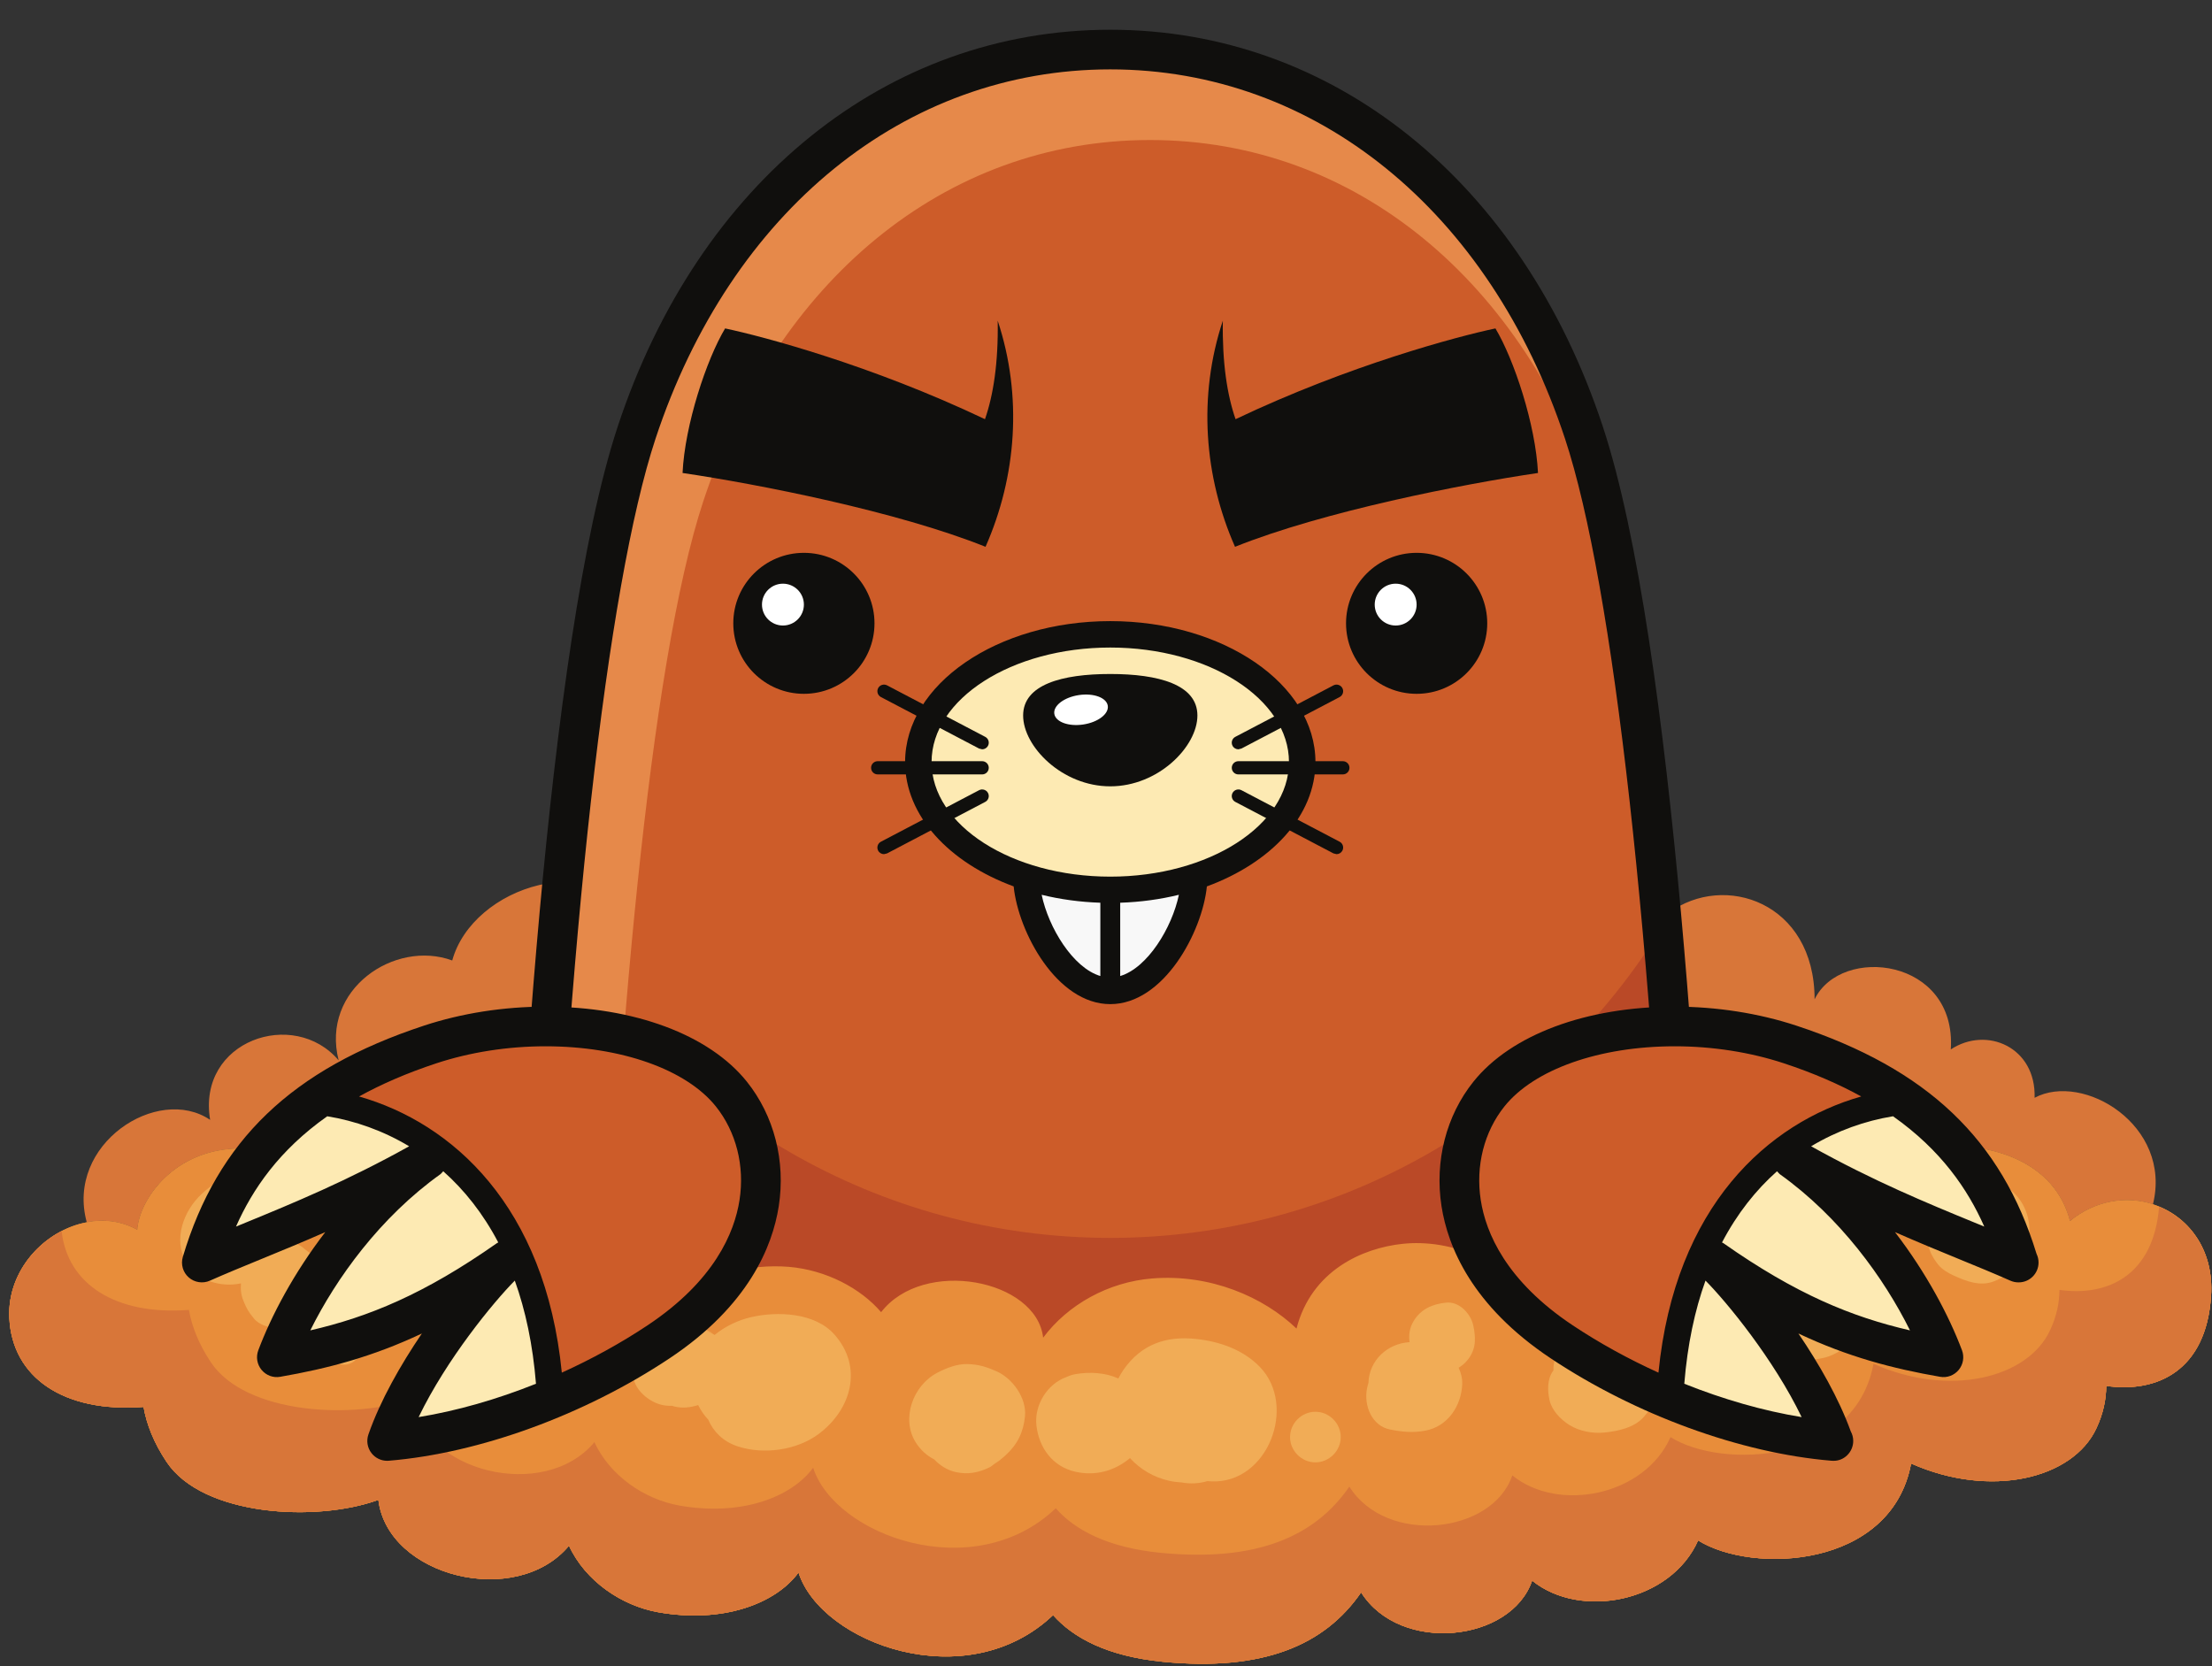 <svg width="223" height="168" viewBox="0 0 223 168" fill="none" xmlns="http://www.w3.org/2000/svg">
<rect x="0" y="0" width="223" height="168" fill="#333333" stroke="none"/>
<g clip-path="url(#clip0_1_167)">
<path d="M168.27 92.008C173.822 87.933 182.936 90.944 182.936 100.751C185.605 95.248 197.269 96.58 196.668 105.801C200.284 103.416 205.275 105.574 205.115 110.678C210.013 108.053 219.007 113.449 217.047 121.416C214.39 120.551 211.254 121.004 208.678 123.123C207.117 117.06 200.711 115.181 195.107 115.568C190.744 115.873 187.046 119.166 185.645 122.617C183.203 121.083 179.987 120.75 176.424 121.564C170.312 122.95 166.749 126.734 165.975 131.997C163.239 126.894 155.74 129.053 154.846 133.783C152.911 126.894 146.065 124.895 141.394 125.402C137.377 125.828 132.226 128.067 130.705 133.943C127.382 130.757 122.004 128.412 116.146 128.893C111.742 129.252 107.659 131.518 105.163 134.861C104.496 128.985 93.099 126.774 88.829 132.29C86.774 129.892 83.304 128.04 79.514 127.72C75.725 127.412 70.653 128.386 67.731 131.837C66.904 126.361 59.377 122.988 54.146 124.987C52.505 118.751 40.094 114.235 34.302 124.455C33.635 118.233 28.738 115.794 24.294 115.794C17.608 115.794 14.058 120.898 13.845 124.002C12.243 123.11 10.455 122.896 8.747 123.23C6.587 115.355 15.887 109.317 21.184 112.903C19.85 104.908 29.632 101.577 34.142 106.907C32.314 99.751 39.787 94.701 45.592 96.833C47.622 89.437 60.031 85.106 66.33 93.356C67.224 88.026 72.428 84.535 78.847 85.427C81.836 85.841 84.185 87.332 85.693 89.198C87.908 83.175 97.278 81.91 100.359 87.253C102.294 76.5 120.67 71.568 128.049 82.949C130.505 81.71 133.574 81.349 137.057 82.256C142.622 83.709 145.571 88.412 145.958 92.023C149.348 82.256 165.214 84.028 168.257 92.008H168.27Z" fill="#D87639"/>
<path d="M34.303 124.455C40.094 114.235 52.505 118.751 54.147 124.987C59.378 122.988 66.904 126.361 67.731 131.837C70.654 128.386 75.725 127.412 79.515 127.72C83.305 128.04 86.774 129.892 88.829 132.29C93.1 126.774 104.496 128.985 105.163 134.861C107.659 131.518 111.742 129.252 116.146 128.893C122.005 128.412 127.382 130.757 130.705 133.943C132.227 128.067 137.378 125.828 141.394 125.402C146.065 124.895 152.911 126.894 154.846 133.783C155.74 129.053 163.24 126.894 165.975 131.997C166.749 126.734 170.313 122.95 176.424 121.564C179.987 120.75 183.204 121.083 185.646 122.617C186.981 119.327 190.414 116.212 194.511 115.66C191.133 112.397 184.814 112.867 182.937 116.74C182.937 106.934 173.822 103.922 168.271 107.998H168.257C165.215 100.018 149.348 98.246 145.958 108.013C145.571 104.402 142.622 99.698 137.057 98.246C133.574 97.338 130.505 97.7 128.05 98.939C120.67 87.558 102.294 92.49 100.359 103.243C97.278 97.899 87.909 99.165 85.693 105.188C84.186 103.321 81.837 101.83 78.848 101.417C72.429 100.524 67.224 104.015 66.33 109.345C60.032 101.096 47.622 105.426 45.593 112.823C39.788 110.691 32.314 115.741 34.143 122.896L33.974 122.729C34.119 123.272 34.236 123.84 34.303 124.455Z" fill="#B74F2F"/>
<path d="M193.326 126.005C193.326 137.226 159.718 146.325 118.262 146.325C76.806 146.325 43.197 137.226 43.197 126.005C43.197 114.784 76.806 105.685 118.262 105.685C159.718 105.685 193.326 114.784 193.326 126.005Z" fill="#612D26"/>
<path d="M217.047 121.416C220.529 122.535 223.225 125.895 222.904 130.665C222.411 138.207 217.446 140.459 212.335 139.726C212.335 141.083 212.028 142.537 211.348 143.99C208.986 149.093 200.672 151.105 192.665 147.547C190.691 158.14 176.651 158.725 171.193 155.301C168.444 161.525 159.331 163.31 154.459 159.353C152.364 165.549 141.154 166.788 137.218 160.539C133.561 165.869 127.329 168.534 117.2 167.534C111.624 166.975 108.193 165.123 106.164 162.831C97.464 171.105 82.798 165.696 80.502 158.54C78.18 161.698 72.843 163.697 66.33 162.538C62.687 161.885 59.017 159.42 57.363 155.835C52.051 162.204 39.08 158.965 38.146 151.212C31.914 153.49 20.451 152.877 16.795 147.387C15.514 145.469 14.78 143.603 14.473 141.844C6.412 142.457 1.235 138.873 0.941 132.89C0.701 128.04 4.517 124.016 8.748 123.23C10.456 122.897 12.244 123.11 13.845 124.003C14.059 120.898 17.609 115.794 24.294 115.794C28.738 115.794 33.636 118.233 34.303 124.456C40.094 114.235 52.505 118.751 54.147 124.987C59.378 122.989 66.904 126.361 67.731 131.837C70.654 128.386 75.725 127.412 79.515 127.72C83.305 128.04 86.774 129.892 88.829 132.29C93.1 126.774 104.496 128.985 105.164 134.861C107.659 131.518 111.742 129.252 116.146 128.893C122.005 128.412 127.383 130.757 130.705 133.943C132.227 128.067 137.378 125.828 141.395 125.402C146.065 124.895 152.911 126.894 154.846 133.783C155.74 129.053 163.24 126.894 165.976 131.997C166.75 126.734 170.313 122.95 176.425 121.564C179.988 120.75 183.204 121.083 185.646 122.617C187.047 119.166 190.745 115.873 195.107 115.568C200.712 115.182 207.117 117.06 208.679 123.123C211.254 121.004 214.39 120.551 217.047 121.416Z" fill="#E88D3A"/>
<path d="M217.665 121.675C217.094 128.641 212.43 130.733 207.62 130.044C207.62 131.339 207.328 132.724 206.681 134.107C204.428 138.97 196.506 140.889 188.875 137.498C186.992 147.594 173.613 148.152 168.411 144.889C165.79 150.82 157.107 152.521 152.463 148.748C150.465 154.653 139.784 155.835 136.031 149.879C132.544 154.958 126.606 157.499 116.953 156.547C111.637 156.012 108.367 154.247 106.435 152.063C98.143 159.949 84.164 154.793 81.978 147.975C79.764 150.984 74.677 152.889 68.472 151.783C64.998 151.162 61.501 148.813 59.925 145.397C54.862 151.466 42.502 148.381 41.61 140.99C35.671 143.161 24.745 142.577 21.261 137.345C20.04 135.516 19.339 133.739 19.047 132.064C11.637 132.626 6.797 129.462 6.212 124.117C3.116 125.721 0.751 129.042 0.941 132.89C1.234 138.873 6.412 142.457 14.472 141.844C14.779 143.603 15.513 145.469 16.794 147.387C20.451 152.877 31.914 153.49 38.146 151.212C39.08 158.965 52.051 162.204 57.362 155.835C59.017 159.42 62.687 161.885 66.33 162.538C72.842 163.697 78.18 161.698 80.502 158.54C82.798 165.696 97.463 171.105 106.164 162.831C108.193 165.123 111.624 166.975 117.2 167.534C127.329 168.534 133.561 165.869 137.217 160.539C141.154 166.788 152.364 165.549 154.459 159.353C159.331 163.31 168.444 161.525 171.193 155.301C176.651 158.725 190.691 158.14 192.665 147.547C200.672 151.105 208.986 149.093 211.348 143.99C212.028 142.537 212.335 141.083 212.335 139.726C217.446 140.459 222.41 138.207 222.904 130.665C223.206 126.188 220.837 122.978 217.665 121.675Z" fill="#D87639"/>
<path d="M30.76 125.964L30.784 125.981L30.84 126.021L30.76 125.964Z" fill="#F1AC56"/>
<path d="M31.285 126.368C31.118 126.24 30.95 126.11 30.784 125.981C30.245 125.5 29.603 125.182 28.928 125.051C29.177 124.42 29.308 123.679 29.227 123.007C29.025 121.323 28.411 120.217 27.026 119.207C25.943 118.418 24.453 118.505 23.216 118.699C22.133 118.871 21.097 119.66 20.323 120.381C18.499 122.078 17.425 124.982 18.78 127.275C19.869 129.112 22.252 129.823 24.293 129.387C24.238 129.977 24.304 130.574 24.543 131.15C24.89 131.985 25.017 132.208 25.596 132.925C26.14 133.599 27.145 133.869 27.964 133.904C28.23 133.915 28.887 134.095 28.05 133.875C29.575 134.276 31.118 133.623 31.941 132.294C32.502 131.387 32.486 130.381 32.522 129.364C32.548 128.621 32.352 127.808 31.949 127.179C31.781 126.858 31.559 126.587 31.285 126.368Z" fill="#F1AC56"/>
<path d="M56.158 134.164L55.897 133.971C55.545 133.547 55.114 133.198 54.616 132.959C54.19 131.647 53.317 130.508 52.034 129.705C51.217 129.195 50.103 128.925 49.086 129.019C49.11 128.767 49.129 128.514 49.112 128.27C49.011 126.835 48.505 125.68 47.551 124.605C45.977 122.831 42.911 122.931 41.319 124.574C40.148 125.781 40.01 127.407 40.612 128.731C40.336 129.899 40.761 131.181 41.565 132.064C42.255 132.826 43.501 133.178 44.515 133.111C43.998 134.32 43.893 135.734 44.243 136.95C44.936 139.346 47.125 140.325 49.341 140.201C50.149 140.336 50.986 140.345 51.861 140.324L51.99 140.379H51.995C53.392 140.952 54.947 140.821 56.158 139.611C57.524 138.247 57.801 135.48 56.158 134.164Z" fill="#F1AC56"/>
<path d="M75.736 132.79C74.426 133.09 73.109 133.71 72.043 134.588C71.719 134.38 71.367 134.205 70.97 134.044C72.547 134.686 71.596 134.268 71.21 134.075C70.211 133.575 69.528 133.427 68.425 133.311C67.579 133.223 66.521 133.535 65.807 133.976C64.957 134.502 64.001 135.468 63.852 136.488C63.689 137.594 63.688 137.767 63.853 138.87C64.047 140.173 65.397 141.279 66.593 141.607C66.971 141.711 67.372 141.747 67.775 141.73L67.922 141.784C68.791 142.011 69.59 141.907 70.383 141.656C70.654 142.192 70.987 142.694 71.403 143.131C71.906 144.32 72.889 145.331 74.356 145.816C76.983 146.685 80.323 146.216 82.523 144.578C85.84 142.112 87.05 137.824 84.107 134.528C82.148 132.336 78.392 132.181 75.736 132.79Z" fill="#F1AC56"/>
<path d="M59.659 128.302C58.126 128.302 56.845 129.58 56.845 131.114C56.845 132.646 58.126 133.924 59.659 133.924C61.193 133.924 62.474 132.646 62.474 131.114C62.474 129.58 61.193 128.302 59.659 128.302Z" fill="#F1AC56"/>
<path d="M132.61 142.332C131.218 142.332 130.055 143.491 130.055 144.882C130.055 146.273 131.218 147.433 132.61 147.433C134.001 147.433 135.164 146.273 135.164 144.882C135.164 143.491 134.001 142.332 132.61 142.332Z" fill="#F1AC56"/>
<path d="M34.496 134.364L34.398 134.437C33.337 134.733 32.655 136.145 33.628 137.118C34.604 138.093 36.027 137.404 36.318 136.342L36.386 136.251C37.195 135.158 35.589 133.554 34.496 134.364Z" fill="#F1AC56"/>
<path d="M100.48 138.26C99.449 137.804 98.669 137.55 97.512 137.523C96.468 137.5 95.401 137.927 94.5 138.393C92.043 139.663 90.801 143.046 92.338 145.453C92.808 146.187 93.443 146.765 94.186 147.137C94.778 147.77 95.539 148.24 96.382 148.42C97.608 148.68 98.674 148.469 99.792 147.918L99.981 147.796C100.839 147.126 100.944 147.052 100.293 147.569C100.679 147.33 101.035 147.03 101.371 146.725C102.568 145.633 103.179 144.397 103.334 142.774C103.508 140.958 102.085 138.97 100.48 138.26Z" fill="#F1AC56"/>
<path d="M127.011 137.812C125.309 136.056 122.923 135.236 120.544 134.987C117.541 134.677 115.078 135.53 113.295 138.052C113.083 138.353 112.904 138.662 112.745 138.975C111.428 138.378 109.856 138.29 108.425 138.538C108.112 138.593 107.815 138.693 107.534 138.822C105.576 139.51 104.25 141.666 104.487 143.72C104.747 145.975 106.121 147.871 108.436 148.384C110.423 148.824 112.329 148.316 113.882 147.033L113.914 146.999C114.919 148.105 116.275 148.938 117.883 149.294C118.291 149.386 118.695 149.431 119.101 149.455C119.987 149.619 120.895 149.575 121.735 149.321C121.869 149.331 121.998 149.345 122.134 149.351C127.814 149.591 130.81 141.735 127.011 137.812Z" fill="#F1AC56"/>
<path d="M148.59 133.987C148.562 133.777 148.523 133.57 148.456 133.364C148.099 132.282 147.033 131.195 145.778 131.33C144.414 131.475 143.231 131.973 142.495 133.216C142.095 133.893 142.004 134.622 142.103 135.314C139.873 135.446 138.029 137.142 137.958 139.423C137.899 139.614 137.849 139.803 137.813 139.991C137.479 141.678 138.268 143.759 140.165 144.128C141.389 144.368 142.473 144.469 143.7 144.235C145.961 143.806 147.325 141.74 147.412 139.552C147.434 138.967 147.293 138.408 147.05 137.893C148.071 137.287 148.747 136.139 148.682 134.973L148.693 134.893C148.682 134.513 148.561 133.672 148.59 133.987Z" fill="#F1AC56"/>
<path d="M190.103 127.909C189.231 127.909 188.425 128.209 187.763 128.697L187.663 128.442C187.534 128.168 187.227 127.311 187.617 128.485C187.427 127.915 187.147 127.27 186.801 126.755C185.193 124.353 182.686 123.358 179.851 123.785C181.501 123.538 179.616 123.748 179.065 123.933C178.227 124.212 177.471 124.605 176.839 125.235C175.632 126.44 175.091 128.317 175.54 129.971L175.481 130.318C174.838 130.284 174.145 130.353 173.665 130.528C172.508 130.949 171.779 131.562 171.05 132.433C170.635 132.3 170.206 132.208 169.752 132.208C167.643 132.208 165.854 133.771 165.48 135.78C165.061 135.398 164.594 135.069 164.151 134.83C162.747 134.076 161.195 133.841 159.645 134.236C157.954 134.665 156.542 136.392 156.609 138.168L156.555 138.235C155.968 139.062 156.007 140.223 156.212 141.154C156.439 142.192 157.327 143.106 158.203 143.658C159.22 144.299 160.557 144.545 161.744 144.425C163.113 144.289 164.757 143.943 165.718 142.85C166.309 142.177 166.788 141.506 167.002 140.617C167.056 140.387 167.074 140.171 167.094 139.954C167.836 140.536 168.752 140.901 169.752 140.901C170.433 140.901 171.07 140.724 171.65 140.436C171.88 140.602 172.125 140.745 172.384 140.865C172.797 141.551 173.586 142.268 174.403 142.4C175.578 142.593 176.542 142.804 177.744 142.564C179.515 142.211 180.632 140.499 181.212 138.932C181.434 138.335 181.506 137.739 181.47 137.165C182.305 137.162 183.13 137.058 183.828 136.902C185.114 136.614 186.362 135.723 187.21 134.594C187.942 135.374 188.968 135.872 190.103 135.872C192.277 135.872 194.09 134.061 194.09 131.891C194.09 129.72 192.277 127.909 190.103 127.909Z" fill="#F1AC56"/>
<path d="M203.929 121.44C203.202 120.116 202.046 119.379 200.681 118.843C199.575 118.407 198.069 118.259 196.947 118.687C195.103 119.387 193.736 120.812 193.736 122.896C193.736 123.736 193.966 124.462 194.352 125.082C194.437 126.065 194.775 126.697 195.376 127.472C195.77 127.98 196.407 128.35 196.992 128.613C198.224 129.17 199.616 129.715 200.975 129.195C202.635 128.563 203.649 127.491 204.26 125.841C204.798 124.39 204.674 122.794 203.929 121.44Z" fill="#F1AC56"/>
<path d="M111.931 149.054C123.866 149.054 161.752 146.981 170.574 141.281C169.017 102.416 165.427 61.007 159.675 43.601C151.946 20.207 133.964 4.997 111.931 4.997C89.897 4.997 71.915 20.207 64.186 43.601C58.434 61.007 54.844 102.416 53.287 141.281C62.109 146.981 99.995 149.054 111.931 149.054Z" fill="#CD5C29"/>
<path d="M111.931 124.802C88.487 124.802 67.921 112.283 56.288 93.461C54.931 108.575 53.933 125.143 53.287 141.281C62.109 146.981 99.995 149.054 111.931 149.054C123.866 149.054 161.752 146.981 170.574 141.281C169.928 125.143 168.93 108.575 167.573 93.461C155.94 112.283 135.375 124.802 111.931 124.802Z" fill="#BA4927"/>
<path d="M60.627 142.648C62.095 105.996 65.481 66.943 70.905 50.526C78.195 28.464 95.155 14.117 115.934 14.117C136.714 14.117 153.673 28.464 160.963 50.526C161.957 53.536 161.178 48.146 159.675 43.601C151.946 20.207 133.964 4.997 111.931 4.997C89.897 4.997 71.915 20.207 64.186 43.601C58.434 61.007 54.844 102.416 53.287 141.281C56.382 143.281 62.666 143.966 60.627 142.648Z" fill="#E6894A"/>
<path d="M55.337 140.145C65.017 144.992 99.295 147.056 111.931 147.056C124.567 147.056 158.844 144.992 168.525 140.145C166.663 94.799 162.654 58.994 157.775 44.227C150.188 21.262 132.621 6.995 111.931 6.995C91.241 6.995 73.674 21.262 66.086 44.227C61.207 58.994 57.199 94.799 55.337 140.145ZM111.931 151.053C104.595 151.053 62.416 149.561 52.2 142.958C51.606 142.574 51.259 141.906 51.287 141.201C52.177 118.98 55.03 64.93 62.284 42.975C70.431 18.316 89.454 2.998 111.931 2.998C134.407 2.998 153.43 18.316 161.577 42.975C168.832 64.93 171.685 118.98 172.575 141.201C172.603 141.906 172.256 142.574 171.662 142.958C161.445 149.561 119.266 151.053 111.931 151.053Z" fill="#100F0D"/>
<path d="M120.368 88.439L120.381 88.492C120.381 92.729 116.605 99.898 111.934 99.898C107.263 99.898 103.474 92.729 103.474 88.492L103.5 88.439C106.049 89.253 108.918 89.718 111.934 89.718C114.963 89.718 117.819 89.253 120.368 88.439Z" fill="#F8F8F8"/>
<path d="M111.934 63.949C122.61 63.949 131.284 69.719 131.284 76.833C131.284 81.938 126.827 86.347 120.368 88.439C117.819 89.253 114.964 89.718 111.934 89.718C108.918 89.718 106.049 89.253 103.5 88.439V88.427C97.041 86.347 92.584 81.938 92.584 76.833C92.584 69.719 101.245 63.949 111.934 63.949Z" fill="#FDEAB3"/>
<path d="M120.715 72.136C120.715 75.264 116.783 79.277 111.93 79.277C107.078 79.277 103.146 75.264 103.146 72.136C103.146 69.009 107.078 67.951 111.93 67.951C116.783 67.951 120.715 69.009 120.715 72.136Z" fill="#100F0D"/>
<path d="M111.68 71.154C111.802 71.972 110.695 72.818 109.209 73.042C107.721 73.266 106.413 72.784 106.289 71.966C106.167 71.147 107.272 70.301 108.76 70.077C110.247 69.854 111.556 70.335 111.68 71.154Z" fill="white"/>
<path d="M111.931 88.382C101.997 88.382 93.915 83.202 93.915 76.833C93.915 70.465 101.997 65.284 111.931 65.284C121.864 65.284 129.946 70.465 129.946 76.833C129.946 83.202 121.864 88.382 111.931 88.382ZM112.932 98.402V91.012C114.997 90.944 116.982 90.669 118.847 90.212C118.153 93.529 115.698 97.572 112.932 98.402ZM105.014 90.212C106.88 90.669 108.864 90.944 110.93 91.012V98.402C108.163 97.572 105.708 93.529 105.014 90.212ZM132.615 76.833C132.615 68.997 123.336 62.62 111.931 62.62C100.525 62.62 91.246 68.997 91.246 76.833C91.246 82.252 95.683 86.969 102.192 89.366C102.652 93.962 106.537 101.235 111.931 101.235C117.325 101.235 121.209 93.962 121.67 89.366C128.178 86.969 132.615 82.252 132.615 76.833Z" fill="#100F0D"/>
<path d="M99.014 78.075H88.484C88.114 78.075 87.817 77.776 87.817 77.409C87.817 77.041 88.114 76.742 88.484 76.742H99.014C99.384 76.742 99.681 77.041 99.681 77.409C99.681 77.776 99.384 78.075 99.014 78.075Z" fill="#100F0D"/>
<path d="M89.119 86.115C88.88 86.115 88.648 85.986 88.529 85.759C88.357 85.434 88.484 85.03 88.809 84.86L98.704 79.667C99.028 79.496 99.434 79.622 99.605 79.947C99.777 80.273 99.65 80.676 99.325 80.846L89.43 86.039L89.119 86.115Z" fill="#100F0D"/>
<path d="M99.014 75.545L98.704 75.467L88.809 70.276C88.484 70.105 88.357 69.702 88.529 69.377C88.7 69.052 89.105 68.927 89.43 69.097L99.325 74.288C99.65 74.459 99.777 74.862 99.605 75.188C99.486 75.414 99.254 75.545 99.014 75.545Z" fill="#100F0D"/>
<path d="M135.377 78.075H124.847C124.477 78.075 124.18 77.776 124.18 77.409C124.18 77.041 124.477 76.742 124.847 76.742H135.377C135.747 76.742 136.045 77.041 136.045 77.409C136.045 77.776 135.747 78.075 135.377 78.075Z" fill="#100F0D"/>
<path d="M134.742 86.115L134.431 86.039L124.536 80.846C124.21 80.676 124.084 80.273 124.256 79.947C124.428 79.622 124.832 79.496 125.156 79.667L135.052 84.86C135.377 85.03 135.504 85.434 135.332 85.759C135.213 85.986 134.981 86.115 134.742 86.115Z" fill="#100F0D"/>
<path d="M124.847 75.545C124.607 75.545 124.374 75.414 124.256 75.188C124.084 74.862 124.21 74.459 124.536 74.288L134.431 69.097C134.755 68.927 135.161 69.052 135.332 69.377C135.504 69.702 135.377 70.105 135.052 70.276L125.156 75.467L124.847 75.545Z" fill="#100F0D"/>
<path d="M88.161 62.842C88.161 66.769 84.975 69.95 81.043 69.95C77.112 69.95 73.926 66.769 73.926 62.842C73.926 58.918 77.112 55.736 81.043 55.736C84.975 55.736 88.161 58.918 88.161 62.842Z" fill="#100F0D"/>
<path d="M81.043 60.955C81.043 62.12 80.097 63.064 78.93 63.064C77.763 63.064 76.818 62.12 76.818 60.955C76.818 59.791 77.763 58.846 78.93 58.846C80.097 58.846 81.043 59.791 81.043 60.955Z" fill="white"/>
<path d="M68.811 47.685C76.424 48.81 90.411 51.545 99.355 55.128C102.479 48.054 103.103 39.931 100.582 32.331C100.653 36.6 100.139 39.845 99.3 42.262C87.827 36.808 76.949 33.925 73.101 33.111C71.228 36.235 69.043 42.82 68.811 47.685Z" fill="#100F0D"/>
<path d="M149.934 62.842C149.934 66.769 146.747 69.95 142.816 69.95C138.884 69.95 135.699 66.769 135.699 62.842C135.699 58.918 138.884 55.736 142.816 55.736C146.747 55.736 149.934 58.918 149.934 62.842Z" fill="#100F0D"/>
<path d="M142.814 60.955C142.814 62.12 141.868 63.064 140.702 63.064C139.536 63.064 138.59 62.12 138.59 60.955C138.59 59.791 139.536 58.846 140.702 58.846C141.868 58.846 142.814 59.791 142.814 60.955Z" fill="white"/>
<path d="M155.052 47.685C147.437 48.81 133.451 51.545 124.507 55.128C121.383 48.054 120.758 39.931 123.279 32.331C123.208 36.6 123.722 39.845 124.562 42.262C136.035 36.808 146.913 33.925 150.76 33.111C152.634 36.235 154.818 42.82 155.052 47.685Z" fill="#100F0D"/>
<path d="M217.047 121.416C220.529 122.535 223.225 125.895 222.904 130.665C222.411 138.207 217.446 140.459 212.335 139.726C212.335 141.083 212.028 142.537 211.348 143.99C208.986 149.093 200.672 151.105 192.665 147.547C190.691 158.14 176.651 158.725 171.193 155.301C168.444 161.525 159.331 163.31 154.459 159.353C152.364 165.549 141.154 166.788 137.218 160.539C133.561 165.869 127.329 168.534 117.2 167.534C111.624 166.975 108.193 165.123 106.164 162.831C97.464 171.105 82.798 165.696 80.502 158.54C78.18 161.698 72.843 163.697 66.33 162.538C62.687 161.885 59.017 159.42 57.363 155.835C52.051 162.204 39.08 158.965 38.146 151.212C31.914 153.49 20.451 152.877 16.795 147.387C15.514 145.469 14.78 143.603 14.473 141.844C6.412 142.457 1.235 138.873 0.941 132.89C0.701 128.04 4.517 124.016 8.748 123.23C10.456 122.897 12.244 123.11 13.845 124.003C14.059 120.898 17.609 115.794 24.294 115.794C28.738 115.794 33.636 118.233 34.303 124.456C40.094 114.235 52.505 118.751 54.147 124.987C59.378 122.989 66.904 126.361 67.731 131.837C70.654 128.386 75.725 127.412 79.515 127.72C83.305 128.04 86.774 129.892 88.829 132.29C93.1 126.774 104.496 128.985 105.164 134.861C107.659 131.518 111.742 129.252 116.146 128.893C122.005 128.412 127.383 130.757 130.705 133.943C132.227 128.067 137.378 125.828 141.395 125.402C146.065 124.895 152.911 126.894 154.846 133.783C155.74 129.053 163.24 126.894 165.976 131.997C166.75 126.734 170.313 122.95 176.425 121.564C179.988 120.75 183.204 121.083 185.646 122.617C187.047 119.166 190.745 115.873 195.107 115.568C200.712 115.182 207.117 117.06 208.679 123.123C211.254 121.004 214.39 120.551 217.047 121.416Z" fill="#E88D3A"/>
<path d="M217.665 121.675C217.094 128.641 212.43 130.733 207.62 130.044C207.62 131.339 207.328 132.724 206.681 134.107C204.428 138.97 196.506 140.889 188.875 137.498C186.992 147.594 173.613 148.152 168.411 144.889C165.79 150.82 157.107 152.521 152.463 148.748C150.465 154.653 139.784 155.835 136.031 149.879C132.544 154.958 126.606 157.499 116.953 156.547C111.637 156.012 108.367 154.247 106.435 152.063C98.143 159.949 84.164 154.793 81.978 147.975C79.764 150.984 74.677 152.889 68.472 151.783C64.998 151.162 61.501 148.813 59.925 145.397C54.862 151.466 42.502 148.381 41.61 140.99C35.671 143.161 24.745 142.577 21.261 137.345C20.04 135.516 19.339 133.739 19.047 132.064C11.637 132.626 6.797 129.462 6.212 124.117C3.116 125.721 0.751 129.042 0.941 132.89C1.234 138.873 6.412 142.457 14.472 141.844C14.779 143.603 15.513 145.469 16.794 147.387C20.451 152.877 31.914 153.49 38.146 151.212C39.08 158.965 52.051 162.204 57.362 155.835C59.017 159.42 62.687 161.885 66.33 162.538C72.842 163.697 78.18 161.698 80.502 158.54C82.798 165.696 97.463 171.105 106.164 162.831C108.193 165.123 111.624 166.975 117.2 167.534C127.329 168.534 133.561 165.869 137.217 160.539C141.154 166.788 152.364 165.549 154.459 159.353C159.331 163.31 168.444 161.525 171.193 155.301C176.651 158.725 190.691 158.14 192.665 147.547C200.672 151.105 208.986 149.093 211.348 143.99C212.028 142.537 212.335 141.083 212.335 139.726C217.446 140.459 222.41 138.207 222.904 130.665C223.206 126.188 220.837 122.978 217.665 121.675Z" fill="#D87639"/>
<path d="M30.76 125.964L30.784 125.981L30.84 126.021L30.76 125.964Z" fill="#F1AC56"/>
<path d="M31.285 126.368C31.118 126.24 30.95 126.11 30.784 125.981C30.245 125.5 29.603 125.182 28.928 125.051C29.177 124.42 29.308 123.679 29.227 123.007C29.025 121.323 28.411 120.217 27.026 119.207C25.943 118.418 24.453 118.505 23.216 118.699C22.133 118.871 21.097 119.66 20.323 120.381C18.499 122.078 17.425 124.982 18.78 127.275C19.869 129.112 22.252 129.823 24.293 129.387C24.238 129.977 24.304 130.574 24.543 131.15C24.89 131.985 25.017 132.208 25.596 132.925C26.14 133.599 27.145 133.869 27.964 133.904C28.23 133.915 28.887 134.095 28.05 133.875C29.575 134.276 31.118 133.623 31.941 132.294C32.502 131.387 32.486 130.381 32.522 129.364C32.548 128.621 32.352 127.808 31.949 127.179C31.781 126.858 31.559 126.587 31.285 126.368Z" fill="#F1AC56"/>
<path d="M56.158 134.164L55.897 133.971C55.545 133.547 55.114 133.198 54.616 132.959C54.19 131.647 53.317 130.508 52.034 129.705C51.217 129.195 50.103 128.925 49.086 129.019C49.11 128.767 49.129 128.514 49.112 128.27C49.011 126.835 48.505 125.68 47.551 124.605C45.977 122.831 42.911 122.931 41.319 124.574C40.148 125.781 40.01 127.407 40.612 128.731C40.336 129.899 40.761 131.181 41.565 132.064C42.255 132.826 43.501 133.178 44.515 133.111C43.998 134.32 43.893 135.734 44.243 136.95C44.936 139.346 47.125 140.325 49.341 140.201C50.149 140.336 50.986 140.345 51.861 140.324L51.99 140.379H51.995C53.392 140.952 54.947 140.821 56.158 139.611C57.524 138.247 57.801 135.48 56.158 134.164Z" fill="#F1AC56"/>
<path d="M75.736 132.79C74.426 133.09 73.109 133.71 72.043 134.588C71.719 134.38 71.367 134.205 70.97 134.044C72.547 134.686 71.596 134.268 71.21 134.075C70.211 133.575 69.528 133.427 68.425 133.311C67.579 133.223 66.521 133.535 65.807 133.976C64.957 134.502 64.001 135.468 63.852 136.488C63.689 137.594 63.688 137.767 63.853 138.87C64.047 140.173 65.397 141.279 66.593 141.607C66.971 141.711 67.372 141.747 67.775 141.73L67.922 141.784C68.791 142.011 69.59 141.907 70.383 141.656C70.654 142.192 70.987 142.694 71.403 143.131C71.906 144.32 72.889 145.331 74.356 145.816C76.983 146.685 80.323 146.216 82.523 144.578C85.84 142.112 87.05 137.824 84.107 134.528C82.148 132.336 78.392 132.181 75.736 132.79Z" fill="#F1AC56"/>
<path d="M59.659 128.302C58.126 128.302 56.845 129.58 56.845 131.114C56.845 132.646 58.126 133.924 59.659 133.924C61.193 133.924 62.474 132.646 62.474 131.114C62.474 129.58 61.193 128.302 59.659 128.302Z" fill="#F1AC56"/>
<path d="M132.61 142.332C131.218 142.332 130.055 143.491 130.055 144.882C130.055 146.273 131.218 147.433 132.61 147.433C134.001 147.433 135.164 146.273 135.164 144.882C135.164 143.491 134.001 142.332 132.61 142.332Z" fill="#F1AC56"/>
<path d="M34.496 134.364L34.398 134.437C33.337 134.733 32.655 136.145 33.628 137.118C34.604 138.093 36.027 137.404 36.318 136.342L36.386 136.251C37.195 135.158 35.589 133.554 34.496 134.364Z" fill="#F1AC56"/>
<path d="M100.48 138.26C99.449 137.804 98.669 137.55 97.512 137.523C96.468 137.5 95.401 137.927 94.5 138.393C92.043 139.663 90.801 143.046 92.338 145.453C92.808 146.187 93.443 146.765 94.186 147.137C94.778 147.77 95.539 148.24 96.382 148.42C97.608 148.68 98.674 148.469 99.792 147.918L99.981 147.796C100.839 147.126 100.944 147.052 100.293 147.569C100.679 147.33 101.035 147.03 101.371 146.725C102.568 145.633 103.179 144.397 103.334 142.774C103.508 140.958 102.085 138.97 100.48 138.26Z" fill="#F1AC56"/>
<path d="M127.011 137.812C125.309 136.056 122.923 135.236 120.544 134.987C117.541 134.677 115.078 135.53 113.295 138.052C113.083 138.353 112.904 138.662 112.745 138.975C111.428 138.378 109.856 138.29 108.425 138.538C108.112 138.593 107.815 138.693 107.534 138.822C105.576 139.51 104.25 141.666 104.487 143.72C104.747 145.975 106.121 147.871 108.436 148.384C110.423 148.824 112.329 148.316 113.882 147.033L113.914 146.999C114.919 148.105 116.275 148.938 117.883 149.294C118.291 149.386 118.695 149.431 119.101 149.455C119.987 149.619 120.895 149.575 121.735 149.321C121.869 149.331 121.998 149.345 122.134 149.351C127.814 149.591 130.81 141.735 127.011 137.812Z" fill="#F1AC56"/>
<path d="M148.59 133.987C148.562 133.777 148.523 133.57 148.456 133.364C148.099 132.282 147.033 131.195 145.778 131.33C144.414 131.475 143.231 131.973 142.495 133.216C142.095 133.893 142.004 134.622 142.103 135.314C139.873 135.446 138.029 137.142 137.958 139.423C137.899 139.614 137.849 139.803 137.813 139.991C137.479 141.678 138.268 143.759 140.165 144.128C141.389 144.368 142.473 144.469 143.7 144.235C145.961 143.806 147.325 141.74 147.412 139.552C147.434 138.967 147.293 138.408 147.05 137.893C148.071 137.287 148.747 136.139 148.682 134.973L148.693 134.893C148.682 134.513 148.561 133.672 148.59 133.987Z" fill="#F1AC56"/>
<path d="M190.103 127.909C189.231 127.909 188.425 128.209 187.763 128.697L187.663 128.442C187.534 128.168 187.227 127.311 187.617 128.485C187.427 127.915 187.147 127.27 186.801 126.755C185.193 124.353 182.686 123.358 179.851 123.785C181.501 123.538 179.616 123.748 179.065 123.933C178.227 124.212 177.471 124.605 176.839 125.235C175.632 126.44 175.091 128.317 175.54 129.971L175.481 130.318C174.838 130.284 174.145 130.353 173.665 130.528C172.508 130.949 171.779 131.562 171.05 132.433C170.635 132.3 170.206 132.208 169.752 132.208C167.643 132.208 165.854 133.771 165.48 135.78C165.061 135.398 164.594 135.069 164.151 134.83C162.747 134.076 161.195 133.841 159.645 134.236C157.954 134.665 156.542 136.392 156.609 138.168L156.555 138.235C155.968 139.062 156.007 140.223 156.212 141.154C156.439 142.192 157.327 143.106 158.203 143.658C159.22 144.299 160.557 144.545 161.744 144.425C163.113 144.289 164.757 143.943 165.718 142.85C166.309 142.177 166.788 141.506 167.002 140.617C167.056 140.387 167.074 140.171 167.094 139.954C167.836 140.536 168.752 140.901 169.752 140.901C170.433 140.901 171.07 140.724 171.65 140.436C171.88 140.602 172.125 140.745 172.384 140.865C172.797 141.551 173.586 142.268 174.403 142.4C175.578 142.593 176.542 142.804 177.744 142.564C179.515 142.211 180.632 140.499 181.212 138.932C181.434 138.335 181.506 137.739 181.47 137.165C182.305 137.162 183.13 137.058 183.828 136.902C185.114 136.614 186.362 135.723 187.21 134.594C187.942 135.374 188.968 135.872 190.103 135.872C192.277 135.872 194.09 134.061 194.09 131.891C194.09 129.72 192.277 127.909 190.103 127.909Z" fill="#F1AC56"/>
<path d="M203.929 121.44C203.202 120.116 202.046 119.379 200.681 118.843C199.575 118.407 198.069 118.259 196.947 118.687C195.103 119.387 193.736 120.812 193.736 122.896C193.736 123.736 193.966 124.462 194.352 125.082C194.437 126.065 194.775 126.697 195.376 127.472C195.77 127.98 196.407 128.35 196.992 128.613C198.224 129.17 199.616 129.715 200.975 129.195C202.635 128.563 203.649 127.491 204.26 125.841C204.798 124.39 204.674 122.794 203.929 121.44Z" fill="#F1AC56"/>
<path d="M55.493 140.833L55.575 141.031C49.742 143.456 43.951 144.869 39.026 145.283C41.695 137.621 48.928 128.96 51.263 126.962L52.292 126.509C54.039 130.399 55.2 135.142 55.493 140.833Z" fill="#FDEAB3"/>
<path d="M52.292 126.509L51.263 126.962C42.255 133.291 35.583 135.503 27.909 136.836C30.245 130.626 35.476 122.298 43.256 116.742L43.923 115.796C47.234 118.273 50.195 121.764 52.292 126.509Z" fill="#FDEAB3"/>
<path d="M31.646 111.012C35.689 111.424 40.04 112.917 43.923 115.796L43.256 116.742C33.914 122.072 26.361 124.63 20.343 127.295C22.212 121.044 25.414 115.462 31.646 111.012Z" fill="#FDEAB3"/>
<path d="M73.722 110.293C78.445 116.182 78.632 127.134 66.382 135.29C62.914 137.608 59.229 139.513 55.574 141.032L55.493 140.833C55.199 135.142 54.038 130.4 52.291 126.509C50.195 121.764 47.233 118.273 43.923 115.796C40.039 112.918 35.689 111.424 31.645 111.012C34.742 108.8 38.571 106.88 43.362 105.296C54.492 101.632 68.384 103.63 73.722 110.293Z" fill="#CD5C29"/>
<path d="M74.553 120.994C74.043 124.277 72.02 129.131 65.279 133.62C62.57 135.423 59.646 137.022 56.639 138.388C54.978 121.557 45.554 113.204 36.196 110.545C38.421 109.317 40.995 108.189 43.996 107.2C47.398 106.078 51.201 105.485 54.996 105.485C62.591 105.485 69.17 107.809 72.166 111.545C74.218 114.109 75.09 117.552 74.553 120.994ZM51.899 129.109C52.976 132.107 53.717 135.562 54.034 139.507C50.088 141.088 46.056 142.243 42.204 142.87C45.019 137.033 49.739 131.286 51.899 129.109ZM31.282 134.127C33.889 128.873 38.326 122.714 44.422 118.365L44.686 118.085C46.804 119.964 48.698 122.337 50.232 125.262L50.114 125.32C42.77 130.48 37.164 132.768 31.282 134.127ZM24.757 123.266C24.432 123.399 24.11 123.53 23.792 123.661C25.459 119.893 28.149 115.956 32.992 112.541C35.793 112.998 38.613 113.986 41.247 115.567C34.965 119.067 29.552 121.299 24.757 123.266ZM54.996 101.488C50.781 101.488 46.543 102.15 42.742 103.403C29.428 107.79 21.931 114.98 18.432 126.718C18.209 127.464 18.441 128.275 19.028 128.79C19.616 129.303 20.45 129.431 21.162 129.115C22.756 128.408 24.46 127.708 26.277 126.963C28.332 126.12 30.495 125.232 32.793 124.22C29.628 128.341 27.358 132.626 26.04 136.133C25.786 136.805 25.914 137.561 26.372 138.112C26.83 138.664 27.544 138.936 28.256 138.805C33.014 137.979 37.531 136.801 42.53 134.441C40.383 137.602 38.336 141.193 37.141 144.62C36.918 145.258 37.036 145.966 37.451 146.501C37.832 146.992 38.417 147.276 39.032 147.276L39.199 147.269C48.353 146.507 58.933 142.648 67.499 136.946C75.451 131.652 77.876 125.683 78.51 121.607C79.216 117.062 78.043 112.483 75.291 109.048C71.499 104.314 63.912 101.488 54.996 101.488Z" fill="#100F0D"/>
<path d="M180.467 105.296C185.257 106.88 189.101 108.8 192.197 111.012C188.153 111.412 183.791 112.904 179.906 115.808C176.597 118.288 173.634 121.779 171.552 126.521C169.804 130.412 168.656 135.142 168.35 140.833L168.269 141.046C164.6 139.526 160.917 137.608 157.447 135.29C145.21 127.134 145.397 116.182 150.107 110.293C155.445 103.63 169.35 101.632 180.467 105.296Z" fill="#CD5C29"/>
<path d="M172.566 126.962C174.902 128.96 182.134 137.621 184.803 145.283C179.893 144.869 174.101 143.456 168.269 141.046L168.349 140.833C168.656 135.142 169.804 130.411 171.552 126.521L172.566 126.962Z" fill="#FDEAB3"/>
<path d="M180.573 116.742C188.355 122.298 193.584 130.626 195.92 136.836C188.247 135.503 181.574 133.291 172.566 126.962L171.552 126.521C173.634 121.779 176.597 118.288 179.906 115.808L180.573 116.742Z" fill="#FDEAB3"/>
<path d="M192.197 111.012C198.429 115.462 201.631 121.044 203.486 127.295C197.481 124.63 189.915 122.072 180.573 116.742L179.906 115.808C183.791 112.904 188.153 111.412 192.197 111.012Z" fill="#FDEAB3"/>
<path d="M199.078 123.266C194.284 121.299 188.87 119.067 182.587 115.567C185.223 113.986 188.041 112.998 190.843 112.54C195.686 115.956 198.375 119.893 200.042 123.661C199.724 123.529 199.404 123.399 199.078 123.266ZM192.553 134.127C186.672 132.767 181.066 130.48 173.722 125.32L173.601 125.266C175.134 122.338 177.03 119.965 179.148 118.085L179.412 118.365C185.509 122.714 189.947 128.873 192.553 134.127ZM181.63 142.87C177.78 142.243 173.746 141.087 169.8 139.507C170.119 135.562 170.858 132.106 171.937 129.108C174.096 131.286 178.816 137.033 181.63 142.87ZM149.281 120.994C148.746 117.552 149.616 114.109 151.669 111.546C154.664 107.809 161.243 105.485 168.839 105.485C172.633 105.485 176.438 106.078 179.839 107.2C182.84 108.189 185.413 109.317 187.638 110.544C178.282 113.204 168.857 121.557 167.195 138.388C164.189 137.022 161.266 135.423 158.556 133.62C151.815 129.131 149.791 124.277 149.281 120.994ZM205.312 126.41C201.773 114.855 194.292 107.753 181.092 103.402C177.292 102.15 173.055 101.488 168.839 101.488C159.924 101.488 152.336 104.314 148.545 109.048C145.791 112.483 144.618 117.062 145.324 121.607C145.958 125.683 148.383 131.652 156.335 136.946C164.901 142.648 175.481 146.507 184.635 147.269L184.802 147.275H184.817C185.912 147.309 186.832 146.385 186.831 145.277C186.831 144.929 186.743 144.601 186.585 144.316C185.379 140.981 183.389 137.508 181.305 134.441C186.303 136.801 190.821 137.979 195.579 138.805C196.292 138.935 197.005 138.664 197.464 138.112C197.921 137.56 198.048 136.805 197.796 136.133C196.476 132.626 194.206 128.341 191.041 124.22C193.34 125.232 195.502 126.12 197.557 126.963C199.375 127.708 201.08 128.408 202.672 129.115C202.932 129.231 203.21 129.287 203.485 129.287H203.512C204.618 129.287 205.513 128.392 205.513 127.288C205.513 126.973 205.441 126.675 205.312 126.41Z" fill="#100F0D"/>
</g>
<defs>
<clipPath id="clip0_1_167">
<rect width="222" height="164.743" fill="white" transform="translate(0.93 2.998)"/>
</clipPath>
</defs>
</svg>
